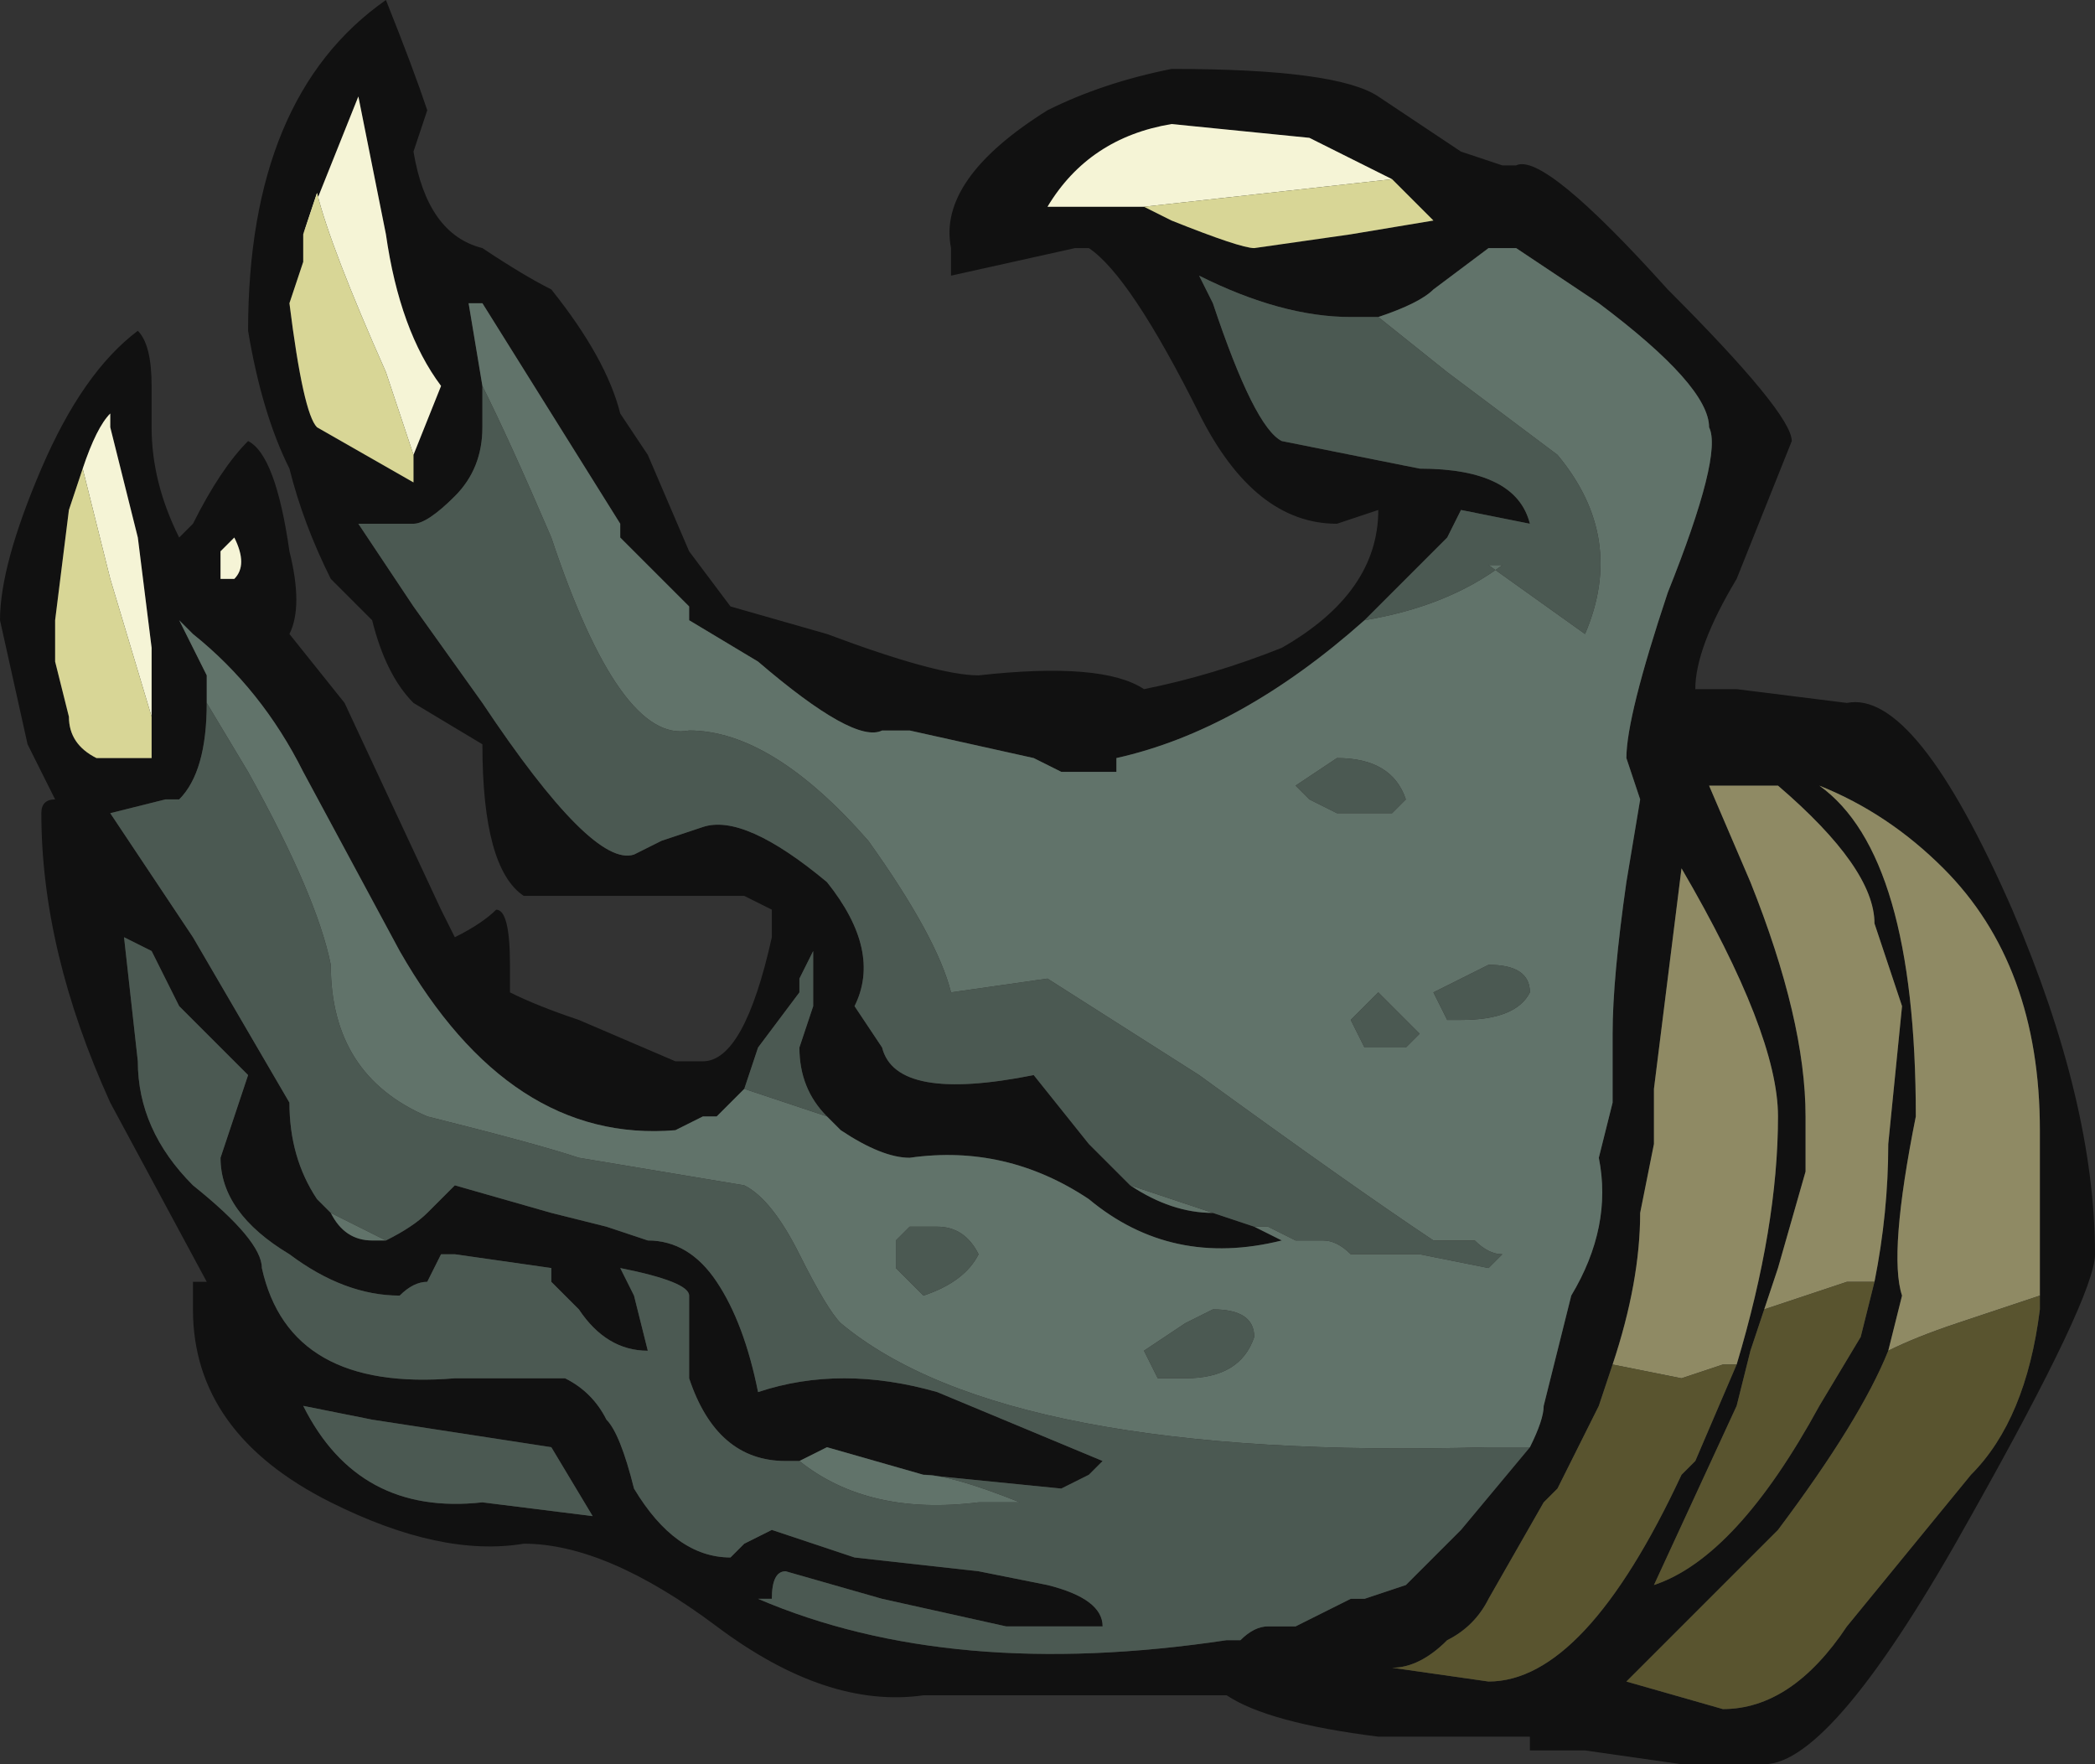 <?xml version="1.0" encoding="UTF-8" standalone="no"?>
<svg xmlns:ffdec="https://www.free-decompiler.com/flash" xmlns:xlink="http://www.w3.org/1999/xlink" ffdec:objectType="shape" height="6.4px" width="7.6px" xmlns="http://www.w3.org/2000/svg">
  <rect width="100%" height="100%" fill="#333333" stroke="none"/>
  <g transform="matrix(1.0, 0.0, 0.0, 1.0, 3.8, 6.55)">
    <path d="M1.75 -1.3 Q1.8 -1.4 1.8 -1.45 L1.9 -1.85 Q2.05 -2.1 2.0 -2.35 L2.05 -2.55 2.05 -2.8 Q2.05 -3.0 2.1 -3.35 L2.15 -3.65 2.1 -3.8 Q2.1 -3.95 2.25 -4.4 2.45 -4.9 2.4 -5.0 2.4 -5.15 2.0 -5.45 L1.7 -5.65 1.6 -5.65 1.4 -5.5 Q1.35 -5.45 1.2 -5.4 L1.1 -5.4 Q0.85 -5.4 0.55 -5.55 L0.6 -5.45 Q0.75 -5.0 0.85 -4.95 L1.35 -4.85 Q1.7 -4.85 1.75 -4.65 L1.5 -4.7 1.45 -4.6 1.15 -4.3 Q0.7 -3.9 0.25 -3.8 L0.25 -3.75 0.05 -3.75 -0.05 -3.8 -0.5 -3.9 -0.6 -3.9 Q-0.7 -3.85 -1.05 -4.15 L-1.3 -4.3 -1.3 -4.35 -1.55 -4.6 -1.55 -4.65 -2.05 -5.45 -2.1 -5.45 -2.05 -5.15 -2.05 -5.0 Q-2.05 -4.85 -2.15 -4.75 -2.25 -4.65 -2.3 -4.65 L-2.5 -4.65 -2.3 -4.35 -2.05 -4.0 Q-1.65 -3.4 -1.5 -3.45 L-1.4 -3.5 -1.25 -3.55 Q-1.1 -3.6 -0.8 -3.35 -0.6 -3.1 -0.7 -2.9 L-0.6 -2.75 Q-0.55 -2.55 -0.05 -2.65 L0.15 -2.4 0.3 -2.25 Q0.45 -2.15 0.6 -2.15 L0.75 -2.1 0.85 -2.05 Q0.45 -1.95 0.15 -2.2 -0.15 -2.4 -0.5 -2.35 -0.6 -2.35 -0.75 -2.45 L-0.8 -2.5 Q-0.9 -2.6 -0.9 -2.75 L-0.85 -2.9 -0.85 -3.1 -0.9 -3.0 -0.9 -2.95 -1.05 -2.75 -1.1 -2.6 -1.2 -2.5 -1.25 -2.5 -1.35 -2.45 Q-1.95 -2.4 -2.35 -3.1 L-2.7 -3.75 Q-2.85 -4.05 -3.1 -4.25 L-3.15 -4.3 -3.05 -4.1 -3.05 -4.0 Q-3.05 -3.75 -3.15 -3.65 L-3.2 -3.65 -3.4 -3.6 -3.1 -3.15 -2.75 -2.55 Q-2.75 -2.35 -2.65 -2.2 L-2.6 -2.15 Q-2.55 -2.05 -2.45 -2.05 L-2.4 -2.05 Q-2.3 -2.1 -2.25 -2.15 L-2.15 -2.25 -1.8 -2.15 -1.6 -2.1 -1.45 -2.05 Q-1.3 -2.05 -1.2 -1.9 -1.1 -1.75 -1.05 -1.5 -0.75 -1.6 -0.4 -1.5 L0.2 -1.25 0.15 -1.2 0.05 -1.15 -0.45 -1.2 -0.8 -1.3 -0.9 -1.25 -0.95 -1.25 Q-1.2 -1.25 -1.3 -1.55 L-1.3 -1.85 Q-1.3 -1.9 -1.55 -1.95 L-1.5 -1.85 -1.45 -1.65 Q-1.6 -1.65 -1.7 -1.8 L-1.8 -1.9 -1.8 -1.95 -2.15 -2.0 -2.2 -2.0 -2.25 -1.9 Q-2.3 -1.9 -2.35 -1.85 -2.55 -1.85 -2.75 -2.0 -3.0 -2.15 -3.0 -2.35 L-2.9 -2.65 -3.15 -2.9 -3.25 -3.1 -3.35 -3.15 -3.3 -2.7 Q-3.3 -2.45 -3.1 -2.25 -2.85 -2.05 -2.85 -1.95 -2.75 -1.5 -2.15 -1.55 L-1.75 -1.55 Q-1.65 -1.5 -1.6 -1.4 -1.55 -1.35 -1.5 -1.15 -1.35 -0.9 -1.15 -0.9 L-1.1 -0.95 -1.0 -1.0 -0.7 -0.9 -0.25 -0.85 0.0 -0.8 Q0.2 -0.75 0.2 -0.65 L-0.15 -0.65 -0.6 -0.75 -0.95 -0.85 Q-1.0 -0.85 -1.0 -0.75 L-1.05 -0.75 Q-0.35 -0.45 0.65 -0.6 L0.7 -0.6 Q0.75 -0.65 0.8 -0.65 L0.9 -0.65 1.1 -0.75 1.15 -0.75 1.3 -0.8 1.5 -1.0 1.75 -1.3 M1.5 -6.0 L1.65 -5.95 1.7 -5.95 Q1.8 -6.0 2.25 -5.5 2.7 -5.05 2.7 -4.95 L2.5 -4.45 Q2.35 -4.2 2.35 -4.05 L2.5 -4.05 2.9 -4.0 Q3.15 -4.05 3.5 -3.25 3.8 -2.55 3.8 -2.0 3.8 -1.85 3.35 -1.05 2.85 -0.15 2.6 -0.15 L2.3 -0.15 1.95 -0.2 Q1.85 -0.2 1.75 -0.2 L1.75 -0.25 1.2 -0.25 Q0.8 -0.3 0.65 -0.4 L-0.45 -0.4 Q-0.8 -0.35 -1.2 -0.65 -1.6 -0.95 -1.9 -0.95 -2.2 -0.9 -2.6 -1.1 -3.1 -1.35 -3.1 -1.8 L-3.1 -1.9 -3.05 -1.9 -3.4 -2.55 Q-3.65 -3.1 -3.65 -3.6 -3.65 -3.65 -3.6 -3.65 L-3.7 -3.85 -3.8 -4.3 Q-3.8 -4.5 -3.65 -4.85 -3.5 -5.2 -3.3 -5.35 -3.25 -5.3 -3.25 -5.15 L-3.25 -5.0 Q-3.25 -4.8 -3.15 -4.6 L-3.1 -4.65 Q-3.0 -4.85 -2.9 -4.95 -2.8 -4.9 -2.75 -4.55 -2.7 -4.35 -2.75 -4.25 L-2.55 -4.0 -2.2 -3.25 -2.15 -3.15 Q-2.05 -3.2 -2.0 -3.25 -1.95 -3.25 -1.95 -3.05 L-1.95 -2.95 Q-1.85 -2.9 -1.7 -2.85 L-1.35 -2.7 -1.25 -2.7 Q-1.1 -2.7 -1.0 -3.15 L-1.0 -3.25 -1.1 -3.3 -1.9 -3.3 Q-2.05 -3.4 -2.05 -3.85 L-2.3 -4.0 Q-2.4 -4.1 -2.45 -4.3 L-2.6 -4.45 Q-2.7 -4.65 -2.75 -4.85 -2.85 -5.05 -2.9 -5.35 -2.9 -6.2 -2.4 -6.55 -2.3 -6.3 -2.25 -6.15 L-2.3 -6.0 Q-2.25 -5.7 -2.05 -5.65 -1.9 -5.55 -1.8 -5.5 -1.6 -5.25 -1.55 -5.05 L-1.45 -4.9 -1.3 -4.55 -1.15 -4.35 -0.8 -4.25 Q-0.4 -4.1 -0.25 -4.1 0.2 -4.15 0.35 -4.05 0.6 -4.1 0.85 -4.2 1.2 -4.4 1.2 -4.7 L1.05 -4.65 Q0.75 -4.65 0.55 -5.05 0.3 -5.55 0.15 -5.65 L0.1 -5.65 -0.35 -5.55 -0.35 -5.65 Q-0.4 -5.9 0.0 -6.15 0.2 -6.25 0.45 -6.3 1.05 -6.3 1.2 -6.2 L1.5 -6.0 M1.25 -5.9 Q1.15 -5.95 0.95 -6.05 L0.45 -6.1 Q0.15 -6.05 0.0 -5.8 L0.3 -5.8 0.35 -5.8 0.45 -5.75 Q0.7 -5.65 0.75 -5.65 L1.1 -5.7 1.4 -5.75 1.25 -5.9 M3.0 -1.9 Q3.05 -2.15 3.05 -2.4 L3.1 -2.9 3.0 -3.2 Q3.0 -3.4 2.65 -3.7 L2.4 -3.7 2.55 -3.35 Q2.75 -2.85 2.75 -2.5 L2.75 -2.3 2.65 -1.95 2.6 -1.8 2.55 -1.65 2.5 -1.45 2.2 -0.8 Q2.5 -0.9 2.8 -1.45 L2.95 -1.7 3.0 -1.9 M2.5 -1.6 Q2.65 -2.1 2.65 -2.5 2.65 -2.8 2.3 -3.4 L2.2 -2.6 2.2 -2.4 2.15 -2.15 Q2.15 -1.9 2.05 -1.6 L2.0 -1.45 1.85 -1.15 1.8 -1.1 1.6 -0.75 Q1.55 -0.65 1.45 -0.6 1.35 -0.5 1.25 -0.5 L1.6 -0.45 Q1.95 -0.45 2.3 -1.2 L2.35 -1.25 2.5 -1.6 M3.05 -1.65 Q2.95 -1.4 2.65 -1.0 2.3 -0.65 2.15 -0.5 L2.1 -0.45 2.45 -0.35 Q2.7 -0.35 2.9 -0.65 L3.35 -1.2 Q3.55 -1.4 3.6 -1.8 L3.6 -1.85 3.6 -2.45 Q3.6 -3.05 3.25 -3.4 3.05 -3.6 2.8 -3.7 3.15 -3.45 3.15 -2.5 3.05 -2.0 3.1 -1.85 L3.05 -1.65 M-2.7 -5.7 L-2.7 -5.6 -2.75 -5.45 Q-2.7 -5.05 -2.65 -5.0 L-2.3 -4.8 -2.3 -4.9 -2.2 -5.15 Q-2.35 -5.35 -2.4 -5.7 L-2.5 -6.2 -2.7 -5.7 M-3.25 -3.95 L-3.25 -4.2 -3.3 -4.6 -3.4 -5.0 -3.4 -5.05 Q-3.45 -5.0 -3.5 -4.85 L-3.55 -4.7 -3.6 -4.3 -3.6 -4.15 -3.55 -3.95 Q-3.55 -3.85 -3.45 -3.8 L-3.25 -3.8 -3.25 -3.95 M-3.0 -4.45 L-2.95 -4.45 Q-2.9 -4.5 -2.95 -4.6 L-3.0 -4.55 -3.0 -4.45 M-1.8 -1.3 L-2.45 -1.4 -2.7 -1.45 Q-2.5 -1.05 -2.05 -1.1 L-1.65 -1.05 -1.8 -1.3" fill="#111111" fill-rule="evenodd" stroke="none"/>
    <path d="M1.2 -5.4 Q1.35 -5.45 1.4 -5.5 L1.6 -5.65 1.7 -5.65 2.0 -5.45 Q2.4 -5.15 2.4 -5.0 2.45 -4.9 2.25 -4.4 2.1 -3.95 2.1 -3.8 L2.15 -3.65 2.1 -3.35 Q2.05 -3.0 2.05 -2.8 L2.05 -2.55 2.0 -2.35 Q2.05 -2.1 1.9 -1.85 L1.8 -1.45 Q1.8 -1.4 1.75 -1.3 L1.6 -1.3 Q-0.15 -1.25 -0.75 -1.75 -0.8 -1.8 -0.9 -2.0 -1.0 -2.2 -1.1 -2.25 L-1.7 -2.35 Q-1.85 -2.4 -2.25 -2.5 -2.6 -2.65 -2.6 -3.05 -2.65 -3.3 -2.9 -3.75 L-3.05 -4.0 -3.05 -4.1 -3.15 -4.3 -3.1 -4.25 Q-2.85 -4.05 -2.7 -3.75 L-2.35 -3.1 Q-1.95 -2.4 -1.35 -2.45 L-1.25 -2.5 -1.2 -2.5 -1.1 -2.6 -0.8 -2.5 -0.75 -2.45 Q-0.6 -2.35 -0.5 -2.35 -0.15 -2.4 0.15 -2.2 0.45 -1.95 0.85 -2.05 L0.75 -2.1 0.8 -2.1 0.9 -2.05 1.0 -2.05 Q1.05 -2.05 1.1 -2.0 L1.35 -2.0 1.6 -1.95 1.65 -2.0 Q1.6 -2.0 1.55 -2.05 L1.4 -2.05 Q1.1 -2.25 0.55 -2.65 L0.0 -3.0 -0.35 -2.95 Q-0.4 -3.15 -0.65 -3.5 -1.0 -3.9 -1.3 -3.9 -1.55 -3.85 -1.8 -4.6 -1.95 -4.95 -2.05 -5.15 L-2.1 -5.45 -2.05 -5.45 -1.55 -4.65 -1.55 -4.6 -1.3 -4.35 -1.3 -4.3 -1.05 -4.15 Q-0.7 -3.85 -0.6 -3.9 L-0.5 -3.9 -0.05 -3.8 0.05 -3.75 0.25 -3.75 0.25 -3.8 Q0.7 -3.9 1.15 -4.3 1.45 -4.35 1.65 -4.5 L1.6 -4.5 1.95 -4.25 Q2.1 -4.6 1.85 -4.9 L1.45 -5.2 1.2 -5.4 M-0.9 -1.25 L-0.8 -1.3 -0.45 -1.2 Q-0.35 -1.2 -0.1 -1.1 L-0.25 -1.1 Q-0.65 -1.05 -0.9 -1.25 M-2.4 -2.05 L-2.45 -2.05 Q-2.55 -2.05 -2.6 -2.15 L-2.4 -2.05 M1.05 -3.8 L0.9 -3.7 0.95 -3.65 1.05 -3.6 1.25 -3.6 1.3 -3.65 Q1.25 -3.8 1.05 -3.8 M1.5 -2.85 Q1.7 -2.85 1.75 -2.95 1.75 -3.05 1.6 -3.05 L1.4 -2.95 1.45 -2.85 1.5 -2.85 M1.25 -2.9 L1.2 -2.95 1.1 -2.85 1.15 -2.75 1.3 -2.75 1.35 -2.8 1.25 -2.9 M0.3 -2.25 L0.6 -2.15 Q0.45 -2.15 0.3 -2.25 M0.5 -1.75 L0.35 -1.65 0.4 -1.55 0.5 -1.55 Q0.7 -1.55 0.75 -1.7 0.75 -1.8 0.6 -1.8 L0.5 -1.75 M-0.25 -2.0 Q-0.3 -2.1 -0.4 -2.1 L-0.5 -2.1 -0.55 -2.05 -0.55 -1.95 -0.45 -1.85 Q-0.3 -1.9 -0.25 -2.0" fill="#61736a" fill-rule="evenodd" stroke="none"/>
    <path d="M1.2 -5.4 L1.45 -5.2 1.85 -4.9 Q2.1 -4.6 1.95 -4.25 L1.6 -4.5 1.65 -4.5 Q1.45 -4.35 1.15 -4.3 L1.45 -4.6 1.5 -4.7 1.75 -4.65 Q1.7 -4.85 1.35 -4.85 L0.85 -4.95 Q0.75 -5.0 0.6 -5.45 L0.55 -5.55 Q0.85 -5.4 1.1 -5.4 L1.2 -5.4 M-2.05 -5.15 Q-1.95 -4.95 -1.8 -4.6 -1.55 -3.85 -1.3 -3.9 -1.0 -3.9 -0.65 -3.5 -0.4 -3.15 -0.35 -2.95 L0.0 -3.0 0.55 -2.65 Q1.1 -2.25 1.4 -2.05 L1.55 -2.05 Q1.6 -2.0 1.65 -2.0 L1.6 -1.95 1.35 -2.0 1.1 -2.0 Q1.05 -2.05 1.0 -2.05 L0.9 -2.05 0.8 -2.1 0.75 -2.1 0.6 -2.15 0.3 -2.25 0.15 -2.4 -0.05 -2.65 Q-0.55 -2.55 -0.6 -2.75 L-0.7 -2.9 Q-0.6 -3.1 -0.8 -3.35 -1.1 -3.6 -1.25 -3.55 L-1.4 -3.5 -1.5 -3.45 Q-1.65 -3.4 -2.05 -4.0 L-2.3 -4.35 -2.5 -4.65 -2.3 -4.65 Q-2.25 -4.65 -2.15 -4.75 -2.05 -4.85 -2.05 -5.0 L-2.05 -5.15 M-0.8 -2.5 L-1.1 -2.6 -1.05 -2.75 -0.9 -2.95 -0.9 -3.0 -0.85 -3.1 -0.85 -2.9 -0.9 -2.75 Q-0.9 -2.6 -0.8 -2.5 M-3.05 -4.0 L-2.9 -3.75 Q-2.65 -3.3 -2.6 -3.05 -2.6 -2.65 -2.25 -2.5 -1.85 -2.4 -1.7 -2.35 L-1.1 -2.25 Q-1.0 -2.2 -0.9 -2.0 -0.8 -1.8 -0.75 -1.75 -0.15 -1.25 1.6 -1.3 L1.75 -1.3 1.5 -1.0 1.3 -0.8 1.15 -0.75 1.1 -0.75 0.9 -0.65 0.8 -0.65 Q0.75 -0.65 0.7 -0.6 L0.65 -0.6 Q-0.35 -0.45 -1.05 -0.75 L-1.0 -0.75 Q-1.0 -0.85 -0.95 -0.85 L-0.6 -0.75 -0.15 -0.65 0.2 -0.65 Q0.2 -0.75 0.0 -0.8 L-0.25 -0.85 -0.7 -0.9 -1.0 -1.0 -1.1 -0.95 -1.15 -0.9 Q-1.35 -0.9 -1.5 -1.15 -1.55 -1.35 -1.6 -1.4 -1.65 -1.5 -1.75 -1.55 L-2.15 -1.55 Q-2.75 -1.5 -2.85 -1.95 -2.85 -2.05 -3.1 -2.25 -3.3 -2.45 -3.3 -2.7 L-3.35 -3.15 -3.25 -3.1 -3.15 -2.9 -2.9 -2.65 -3.0 -2.35 Q-3.0 -2.15 -2.75 -2.0 -2.55 -1.85 -2.35 -1.85 -2.3 -1.9 -2.25 -1.9 L-2.2 -2.0 -2.15 -2.0 -1.8 -1.95 -1.8 -1.9 -1.7 -1.8 Q-1.6 -1.65 -1.45 -1.65 L-1.5 -1.85 -1.55 -1.95 Q-1.3 -1.9 -1.3 -1.85 L-1.3 -1.55 Q-1.2 -1.25 -0.95 -1.25 L-0.9 -1.25 Q-0.65 -1.05 -0.25 -1.1 L-0.1 -1.1 Q-0.35 -1.2 -0.45 -1.2 L-0.8 -1.3 -0.45 -1.2 0.05 -1.15 0.15 -1.2 0.2 -1.25 -0.4 -1.5 Q-0.75 -1.6 -1.05 -1.5 -1.1 -1.75 -1.2 -1.9 -1.3 -2.05 -1.45 -2.05 L-1.6 -2.1 -1.8 -2.15 -2.15 -2.25 -2.25 -2.15 Q-2.3 -2.1 -2.4 -2.05 L-2.6 -2.15 -2.65 -2.2 Q-2.75 -2.35 -2.75 -2.55 L-3.1 -3.15 -3.4 -3.6 -3.2 -3.65 -3.15 -3.65 Q-3.05 -3.75 -3.05 -4.0 M1.05 -3.8 Q1.25 -3.8 1.3 -3.65 L1.25 -3.6 1.05 -3.6 0.95 -3.65 0.9 -3.7 1.05 -3.8 M1.5 -2.85 L1.45 -2.85 1.4 -2.95 1.6 -3.05 Q1.75 -3.05 1.75 -2.95 1.7 -2.85 1.5 -2.85 M1.25 -2.9 L1.35 -2.8 1.3 -2.75 1.15 -2.75 1.1 -2.85 1.2 -2.95 1.25 -2.9 M0.5 -1.75 L0.6 -1.8 Q0.75 -1.8 0.75 -1.7 0.7 -1.55 0.5 -1.55 L0.4 -1.55 0.35 -1.65 0.5 -1.75 M-0.25 -2.0 Q-0.3 -1.9 -0.45 -1.85 L-0.55 -1.95 -0.55 -2.05 -0.5 -2.1 -0.4 -2.1 Q-0.3 -2.1 -0.25 -2.0 M-1.8 -1.3 L-1.65 -1.05 -2.05 -1.1 Q-2.5 -1.05 -2.7 -1.45 L-2.45 -1.4 -1.8 -1.3" fill="#4b5952" fill-rule="evenodd" stroke="none"/>
    <path d="M2.6 -1.8 L2.65 -1.95 2.75 -2.3 2.75 -2.5 Q2.75 -2.85 2.55 -3.35 L2.4 -3.7 2.65 -3.7 Q3.0 -3.4 3.0 -3.2 L3.1 -2.9 3.05 -2.4 Q3.05 -2.15 3.0 -1.9 L2.9 -1.9 2.6 -1.8 M2.05 -1.6 Q2.15 -1.9 2.15 -2.15 L2.2 -2.4 2.2 -2.6 2.3 -3.4 Q2.65 -2.8 2.65 -2.5 2.65 -2.1 2.5 -1.6 L2.45 -1.6 2.3 -1.55 2.05 -1.6 M3.6 -1.85 L3.3 -1.75 Q3.15 -1.7 3.05 -1.65 L3.1 -1.85 Q3.05 -2.0 3.15 -2.5 3.15 -3.45 2.8 -3.7 3.05 -3.6 3.25 -3.4 3.6 -3.05 3.6 -2.45 L3.6 -1.85" fill="#8f8a64" fill-rule="evenodd" stroke="none"/>
    <path d="M2.6 -1.8 L2.9 -1.9 3.0 -1.9 2.95 -1.7 2.8 -1.45 Q2.5 -0.9 2.2 -0.8 L2.5 -1.45 2.55 -1.65 2.6 -1.8 M2.05 -1.6 L2.3 -1.55 2.45 -1.6 2.5 -1.6 2.35 -1.25 2.3 -1.2 Q1.95 -0.45 1.6 -0.45 L1.25 -0.5 Q1.35 -0.5 1.45 -0.6 1.55 -0.65 1.6 -0.75 L1.8 -1.1 1.85 -1.15 2.0 -1.45 2.05 -1.6 M3.6 -1.85 L3.6 -1.8 Q3.55 -1.4 3.35 -1.2 L2.9 -0.65 Q2.7 -0.35 2.45 -0.35 L2.1 -0.45 2.15 -0.5 Q2.3 -0.65 2.65 -1.0 2.95 -1.4 3.05 -1.65 3.15 -1.7 3.3 -1.75 L3.6 -1.85" fill="#59542f" fill-rule="evenodd" stroke="none"/>
    <path d="M0.3 -5.8 L0.0 -5.8 Q0.15 -6.05 0.45 -6.1 L0.95 -6.05 Q1.15 -5.95 1.25 -5.9 L0.35 -5.8 0.3 -5.8 M-2.3 -4.9 L-2.4 -5.2 Q-2.6 -5.65 -2.65 -5.85 L-2.7 -5.7 -2.5 -6.2 -2.4 -5.7 Q-2.35 -5.35 -2.2 -5.15 L-2.3 -4.9 M-3.5 -4.85 Q-3.45 -5.0 -3.4 -5.05 L-3.4 -5.0 -3.3 -4.6 -3.25 -4.2 -3.25 -3.95 -3.4 -4.45 -3.5 -4.85 M-3.0 -4.45 L-3.0 -4.55 -2.95 -4.6 Q-2.9 -4.5 -2.95 -4.45 L-3.0 -4.45" fill="#f5f4d6" fill-rule="evenodd" stroke="none"/>
    <path d="M0.3 -5.8 L0.35 -5.8 1.25 -5.9 1.4 -5.75 1.1 -5.7 0.75 -5.65 Q0.7 -5.65 0.45 -5.75 L0.35 -5.8 0.3 -5.8 M-2.7 -5.7 L-2.65 -5.85 Q-2.6 -5.65 -2.4 -5.2 L-2.3 -4.9 -2.3 -4.8 -2.65 -5.0 Q-2.7 -5.05 -2.75 -5.45 L-2.7 -5.6 -2.7 -5.7 M-3.5 -4.85 L-3.4 -4.45 -3.25 -3.95 -3.25 -3.8 -3.45 -3.8 Q-3.55 -3.85 -3.55 -3.95 L-3.6 -4.15 -3.6 -4.3 -3.55 -4.7 -3.5 -4.85" fill="#d8d696" fill-rule="evenodd" stroke="none"/>
  </g>
</svg>
